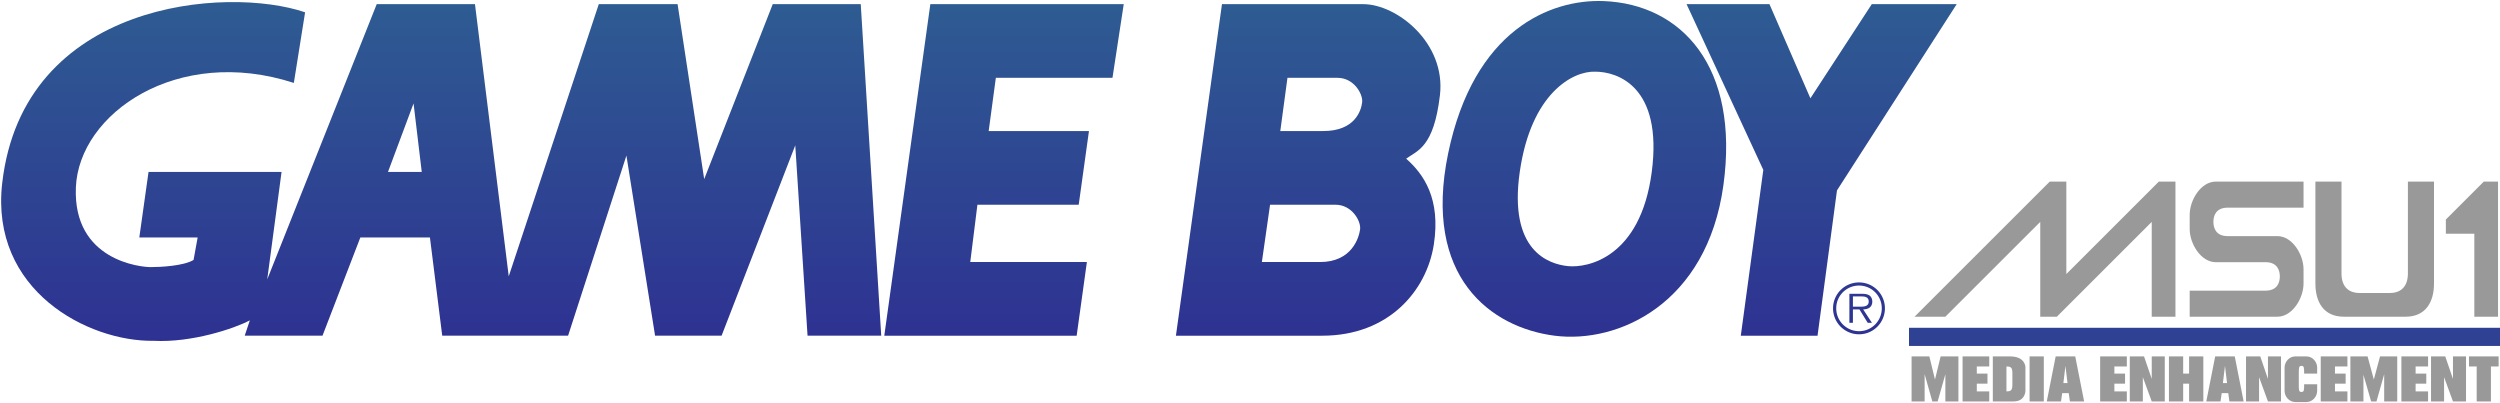 <?xml version="1.0" encoding="UTF-8" standalone="no"?>
<svg
   height="604.666"
   viewBox="0 0 993.65 159.985"
   width="3755.526"
   version="1.1"
   id="svg10"
   sodipodi:docname="gb-msu.svg"
   inkscape:version="1.4 (86a8ad7, 2024-10-11)"
   xmlns:inkscape="http://www.inkscape.org/namespaces/inkscape"
   xmlns:sodipodi="http://sodipodi.sourceforge.net/DTD/sodipodi-0.dtd"
   xmlns:xlink="http://www.w3.org/1999/xlink"
   xmlns="http://www.w3.org/2000/svg"
   xmlns:svg="http://www.w3.org/2000/svg">
  <defs
     id="defs14">
    <linearGradient
       id="f"
       gradientUnits="userSpaceOnUse"
       x1="538.598"
       y1="-0.713"
       x2="538.598"
       y2="98.787"
       gradientTransform="translate(-9.5978415e-4,-6.4086473e-4)">
      <stop
         offset=".005"
         style="stop-color:#2e5c92"
         id="stop11" />
      <stop
         offset="1"
         style="stop-color:#2e3192"
         id="stop12" />
    </linearGradient>
    <linearGradient
       id="g"
       gradientUnits="userSpaceOnUse"
       x1="539.144"
       y1="-0.713"
       x2="539.144"
       y2="98.787"
       gradientTransform="translate(-9.5978415e-4,-6.4086473e-4)">
      <stop
         offset=".005"
         style="stop-color:#2e5c92"
         id="stop13" />
      <stop
         offset="1"
         style="stop-color:#2e3192"
         id="stop14" />
    </linearGradient>
    <linearGradient
       id="a"
       gradientUnits="userSpaceOnUse"
       x1="527.771"
       y1="-0.713"
       x2="527.771"
       y2="98.787"
       gradientTransform="translate(-9.5978415e-4,-6.4086473e-4)">
      <stop
         offset=".005"
         style="stop-color:#2e5c92"
         id="stop15" />
      <stop
         offset="1"
         style="stop-color:#2e3192"
         id="stop16" />
    </linearGradient>
    <linearGradient
       id="d"
       gradientUnits="userSpaceOnUse"
       x1="458.994"
       y1="-0.713"
       x2="458.994"
       y2="98.787"
       gradientTransform="translate(-9.5978415e-4,-6.4086473e-4)">
      <stop
         offset=".005"
         style="stop-color:#2e5c92"
         id="stop17" />
      <stop
         offset="1"
         style="stop-color:#2e3192"
         id="stop18" />
    </linearGradient>
    <linearGradient
       inkscape:collect="always"
       xlink:href="#e"
       id="linearGradient17"
       gradientUnits="userSpaceOnUse"
       x1="378.921"
       y1="-0.713"
       x2="378.921"
       y2="98.787"
       gradientTransform="translate(-9.5978415e-4,-6.4086473e-4)" />
    <linearGradient
       id="e"
       gradientUnits="userSpaceOnUse"
       x1="378.921"
       y1="-0.713"
       x2="378.921"
       y2="98.787">
      <stop
         offset=".005"
         style="stop-color:#2e5c92"
         id="stop19" />
      <stop
         offset="1"
         style="stop-color:#2e3192"
         id="stop20" />
    </linearGradient>
    <linearGradient
       id="b"
       gradientUnits="userSpaceOnUse"
       x1="290.738"
       y1="-0.713"
       x2="290.738"
       y2="98.787"
       gradientTransform="translate(-9.5978415e-4,-6.4086473e-4)">
      <stop
         offset=".005"
         style="stop-color:#2e5c92"
         id="stop21" />
      <stop
         offset="1"
         style="stop-color:#2e3192"
         id="stop22" />
    </linearGradient>
    <linearGradient
       id="c"
       gradientUnits="userSpaceOnUse"
       x1="127.571"
       y1="-0.713"
       x2="127.571"
       y2="98.787"
       gradientTransform="matrix(1,0,0,1,-9.5978193e-4,-6.4086325e-4)">
      <stop
         offset=".005"
         style="stop-color:#2e5c92"
         id="stop23" />
      <stop
         offset="1"
         style="stop-color:#2e3192"
         id="stop24" />
    </linearGradient>
  </defs>
  <sodipodi:namedview
     id="namedview12"
     pagecolor="#ffffff"
     bordercolor="#666666"
     borderopacity="1.0"
     inkscape:pageshadow="2"
     inkscape:pageopacity="0.0"
     inkscape:pagecheckerboard="true"
     showgrid="false"
     inkscape:zoom="0.45"
     inkscape:cx="2068.8889"
     inkscape:cy="256.66667"
     inkscape:window-width="3840"
     inkscape:window-height="2066"
     inkscape:window-x="-11"
     inkscape:window-y="-11"
     inkscape:window-maximized="1"
     inkscape:current-layer="svg10"
     inkscape:showpageshadow="0"
     inkscape:deskcolor="#d1d1d1" />
  <path
     d="m 760.953,125.877 53.737,-53.701 h 6.599 v 36.743 L 858.057,72.176 h 6.599 v 53.701 h -9.428 v -37.685 l -37.71,37.685 h -6.599 v -37.685 l -37.71,37.685 z M 992.872,72.176 h -5.657 l -15.084,15.074 v 5.653 h 11.313 v 32.974 h 9.428 z m -77.306,0 h -34.882 c -5.892,0 -10.37,7.301 -10.37,13.19 v 5.653 c 0,5.888 4.478,13.19 10.37,13.19 h 19.798 c 4.714,0 5.657,3.297 5.657,5.653 0,2.355 -0.943,5.653 -5.657,5.653 h -30.168 v 10.363 h 34.882 c 5.892,0 10.37,-7.301 10.37,-13.19 v -5.653 c 0,-5.888 -4.478,-13.19 -10.37,-13.19 h -19.798 c -4.714,0 -5.657,-3.297 -5.657,-5.653 0,-2.355 0.943,-5.653 5.657,-5.653 h 30.168 z m 15.084,36.507 c 0,5.888 3.535,7.772 7.071,7.772 h 12.256 c 3.535,0 7.071,-1.884 7.071,-7.772 V 72.176 h 10.37 v 40.511 c 0,7.066 -3.064,13.19 -11.313,13.19 h -24.512 c -8.249,0 -11.313,-6.124 -11.313,-13.19 V 72.176 h 10.37 z m 62.694,21.904 v 6.595 H 759.068 v -6.595 z m -72.357,24.731 c 0,2.355 -1.886,4.475 -4.242,4.475 h -4.478 c -2.357,0 -4.242,-2.12 -4.242,-4.475 v -9.186 c 0,-2.355 1.886,-4.475 4.242,-4.475 h 4.478 c 2.357,0 4.242,2.12 4.242,4.475 0,0 -0.04,1.856 0,2.355 h -5.185 c 0,-2.355 0,-3.062 -1.061,-3.062 -1.061,0 -1.061,0.707 -1.061,3.062 v 4.24 c 0,2.355 0,3.062 1.068,3.062 1.054,0 1.054,-0.707 1.054,-3.062 h 5.185 z m -154.141,-13.661 2.234,9.186 2.244,-9.186 h 7.071 v 17.9 H 773.209 v -10.834 l -3.064,10.834 h -2.121 l -3.064,-10.834 v 10.834 h -5.185 v -17.9 z m 23.805,0 v 4.004 h -4.949 v 2.826 h 4.242 v 4.004 h -4.242 v 3.062 h 4.949 v 4.004 h -10.606 v -17.9 z m 1.414,17.9 v -17.9 h 6.835 c 6.128,0 6.128,4.24 6.128,4.24 v 9.421 c 0,0 0,4.24 -4.714,4.24 z m 20.269,-17.9 v 17.9 h -5.657 v -17.9 z m 4.714,0 h 7.778 l 3.535,17.9 h -5.657 l -0.471,-3.297 h -2.593 l -0.471,3.297 h -5.657 z m 23.333,10.834 v 3.062 h 4.949 v 4.004 h -10.606 v -17.9 h 10.606 v 4.004 h -4.949 v 2.826 h 4.242 v 4.004 z m 11.784,-10.834 3.064,8.95 v -8.95 h 5.185 v 17.9 h -5.185 l -3.535,-9.657 v 9.657 h -5.185 v -17.9 z m 15.556,17.9 h -5.657 v -17.9 h 5.657 v 6.83 h 2.357 v -6.83 h 5.657 v 17.9 h -5.657 v -7.066 h -2.357 z m 12.727,-17.9 h 7.778 l 3.535,17.9 h -5.657 l -0.471,-3.297 h -2.593 l -0.471,3.297 h -5.657 z m 17.441,8.244 v 9.657 h -5.185 v -17.9 h 5.657 l 3.064,8.95 v -8.95 h 5.185 v 17.9 h -5.185 z m 30.168,2.591 v 3.062 h 4.949 v 4.004 h -10.606 v -17.9 h 10.606 v 4.004 h -4.949 v 2.826 h 4.242 v 4.004 z m 12.963,-10.834 2.482,9.186 2.468,-9.186 h 6.835 v 17.9 h -5.185 v -10.834 l -3.064,10.834 h -2.121 l -3.064,-10.599 v 10.599 h -5.185 v -17.9 z m 24.04,0 v 4.004 h -4.949 v 2.826 h 4.242 v 4.004 h -4.242 v 3.062 h 4.949 v 4.004 h -10.606 v -17.9 z m 6.835,0 3.064,8.95 v -8.95 h 5.185 v 17.9 h -5.185 l -3.535,-9.657 v 9.657 h -5.185 v -17.9 z m 21.212,0 v 4.004 h -3.064 v 13.896 h -5.657 V 145.661 h -3.064 v -4.004 z m -193.266,6.83 c 0.009,-2.36 -0.471,-2.826 -2.357,-2.826 v 9.892 c 1.886,0 2.357,-0.471 2.357,-2.826 z m 20.269,3.768 h 1.65 l -0.832,-6.83 z m 63.401,0 h 1.65 l -0.823,-6.83 z"
     fill="#fff"
     stroke="#fff"
     id="path4"
     style="display:inline;fill:#999999;fill-opacity:1;stroke:none;stroke-width:0.383"
     inkscape:label="MSU1" />
  <path
     d="m 759.068,133.885 v -3.297 h 234.276 v 6.595 H 759.068 Z"
     fill="#e4000f"
     stroke="red"
     stroke-width="0.617"
     id="path6"
     style="fill:#2e4192;fill-opacity:1;stroke:#2e4192;stroke-opacity:1"
     inkscape:label="bar" />
  <g
     id="g22"
     inkscape:label="Gameboy"
     transform="matrix(1.371,0,0,1.371,0.454,0.393)"
     style="display:inline">
    <path
       fill="url(#f)"
       d="m 538.618,82.497 c -3.66,0 -6.615,2.951 -6.615,6.593 a 6.608,6.608 0 0 0 6.615,6.634 c 3.641,0 6.592,-2.953 6.592,-6.634 a 6.596,6.596 0 0 0 -6.592,-6.593 v -0.907 a 7.5,7.5 0 0 1 7.498,7.5 c 0,4.173 -3.35,7.538 -7.498,7.538 a 7.526,7.526 0 0 1 -7.539,-7.538 c 0,-4.135 3.365,-7.499 7.539,-7.499 z"
       id="path12"
       inkscape:label="Cicle"
       style="fill:url(#f)" />
    <path
       fill="url(#g)"
       d="m 536.838,85.638 h 2.402 c 1.045,0 2.182,0.156 2.182,1.457 0,1.711 -1.828,1.516 -3.01,1.516 l -1.574,-0.002 v 0.809 h 1.893 l 2.4,3.878 h 1.219 l -2.539,-3.878 c 1.496,-0.038 2.656,-0.648 2.656,-2.302 0,-0.71 -0.313,-1.457 -0.943,-1.813 -0.629,-0.373 -1.34,-0.412 -2.049,-0.412 h -3.656 v 8.403 h 1.02 v -7.656 z"
       id="path14"
       inkscape:label="R"
       style="fill:url(#g)" />
    <path
       fill="url(#a)"
       d="m 488.614,0.916 h 24.029 l 11.869,27.298 17.799,-27.298 h 24.615 l -34.707,53.996 -5.635,42.128 h -22.248 l 6.526,-48.068 z"
       id="path2-0"
       inkscape:label="Y"
       style="fill:url(#a)" />
    <path
       fill="url(#d)"
       d="m 464.581,0.027 c -15.428,-0.594 -37.678,8.306 -45.094,44.204 -7.416,35.894 12.459,50.431 30.852,52.804 18.396,2.373 44.205,-9.196 48.951,-43.609 4.748,-34.414 -12.166,-52.508 -34.709,-53.399 z m -2.374,20.47 c 6.229,0 19.578,4.154 16.314,29.071 -3.264,24.92 -18.689,27.887 -24.326,27.292 -5.639,-0.594 -17.207,-4.447 -13.943,-27.292 3.262,-22.841 15.424,-29.368 21.955,-29.071 z"
       id="path8"
       inkscape:label="O"
       style="fill:url(#d)" />
    <path
       fill="url(#e)"
       d="m 370.832,37.705 h 12.461 c 9.197,0 10.977,-5.934 11.271,-8.305 0.297,-2.375 -2.371,-7.122 -7.117,-7.122 h -14.537 z m -5.339,37.971 h 16.912 c 9.193,0 11.27,-7.118 11.564,-9.493 0.299,-2.373 -2.371,-7.117 -7.117,-7.117 h -18.984 z m -24.918,21.361 13.35,-96.118 h 40.938 c 9.793,0 24.031,11.274 22.252,26.403 -1.779,15.13 -6.527,16.02 -9.791,18.393 5.045,4.447 10.088,11.568 8.012,24.918 -2.078,13.353 -13.055,26.403 -32.338,26.403 z"
       id="path10"
       inkscape:label="B"
       style="fill:url(#linearGradient17)" />
    <path
       fill="url(#b)"
       d="m 311.797,97.04 2.967,-21.37 h -33.814 l 2.076,-16.605 h 29.365 l 2.971,-21.36 h -29.072 l 2.078,-15.43 h 33.812 l 3.266,-21.359 h -56.068 l -13.35,96.124 z"
       id="path4-9"
       inkscape:label="E"
       style="fill:url(#b)" />
    <path
       fill="url(#c)"
       d="m 112.145,49.564 7.416,-19.874 2.375,19.874 z m -8.009,18.987 h 20.172 l 3.563,28.48 h 36.488 l 16.91,-52.213 8.309,52.213 h 19.283 l 21.359,-55.179 3.561,55.179 h 21.359 L 249.205,0.912 H 223.692 L 203.817,51.64 196.102,0.912 H 173.26 L 147.155,79.824 137.364,0.912 H 108.884 L 77.14,80.712 81.294,49.563 H 42.728 l -2.672,18.987 h 16.912 l -1.188,6.526 c -2.967,1.778 -9.789,2.075 -12.459,2.075 -2.67,0 -22.545,-1.778 -21.656,-23.139 C 22.554,32.653 51.034,12.777 84.853,23.753 L 88.119,3.283 C 65.571,-4.428 6.353,-0.112 0.304,52.827 -3.255,83.975 25.225,98.809 44.21,98.515 55.187,99.109 67.648,94.954 72.097,92.58 l -1.482,4.451 h 22.547 z"
       id="path6-4"
       inkscape:label="GAM"
       style="fill:url(#c);stroke-width:1" />
  </g>
</svg>
